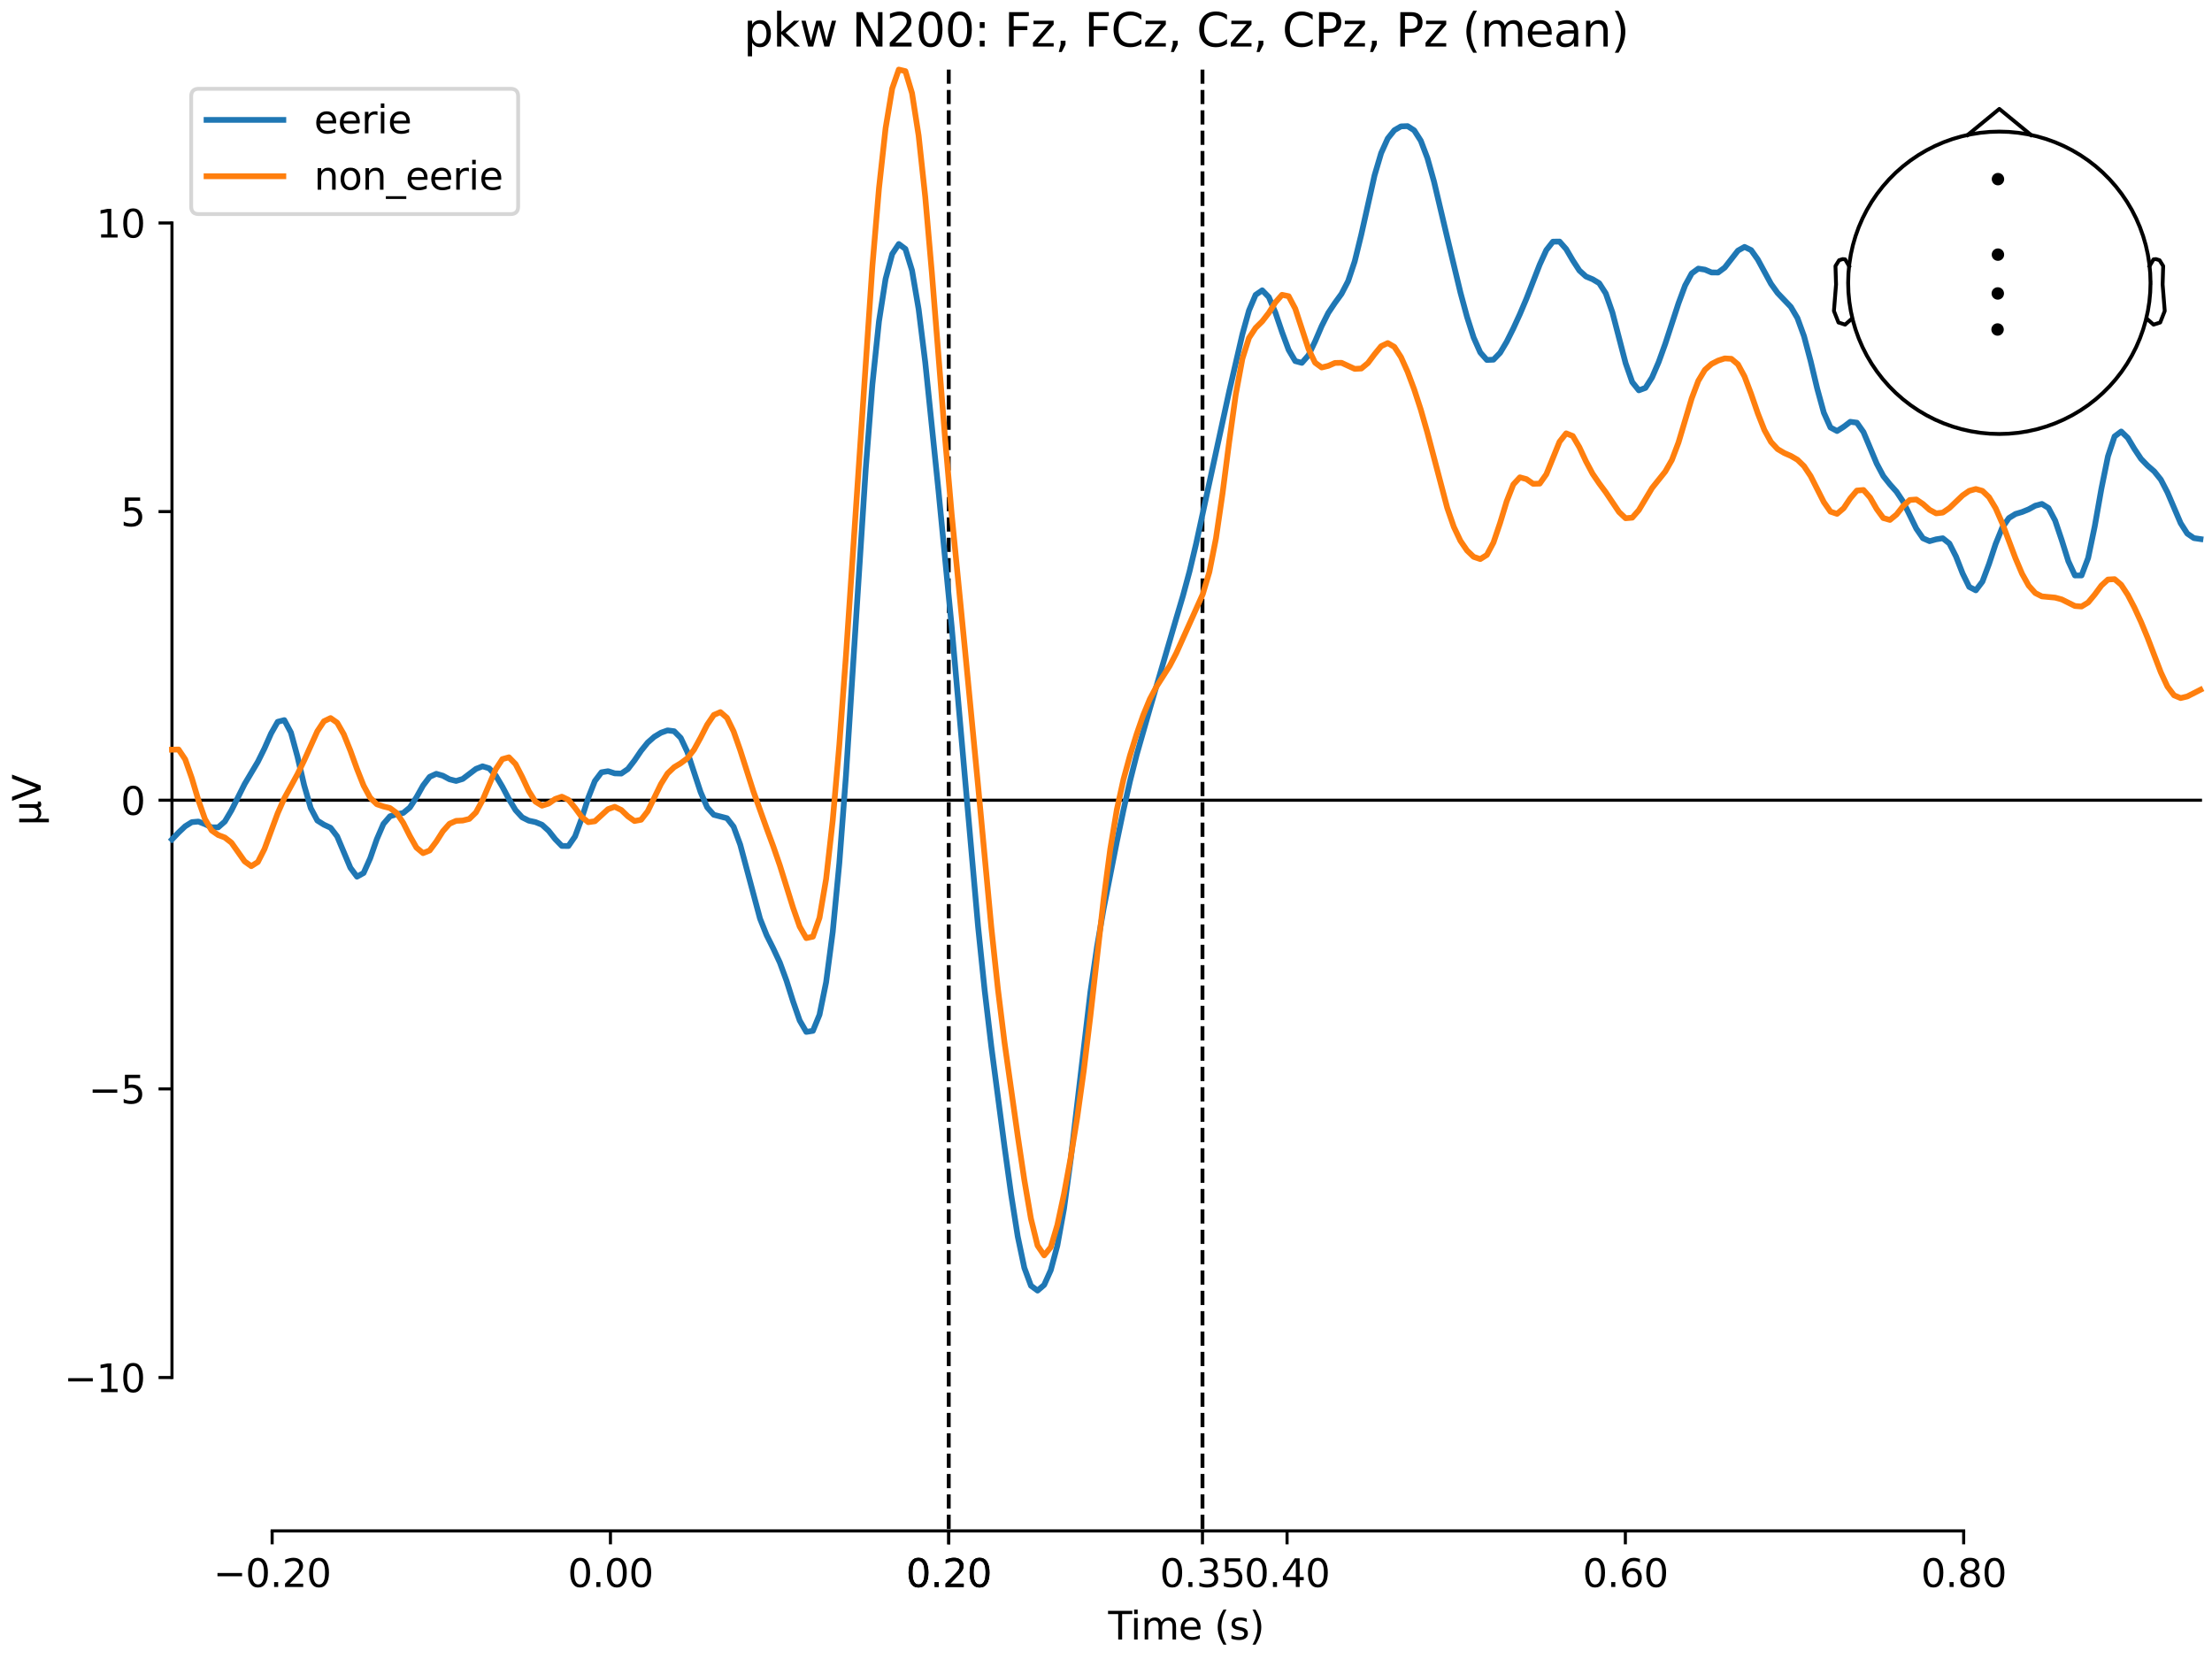 <?xml version="1.0" encoding="utf-8" standalone="no"?>
<!DOCTYPE svg PUBLIC "-//W3C//DTD SVG 1.1//EN"
  "http://www.w3.org/Graphics/SVG/1.1/DTD/svg11.dtd">
<svg xmlns:xlink="http://www.w3.org/1999/xlink" width="576pt" height="432pt" viewBox="0 0 576 432" xmlns="http://www.w3.org/2000/svg" version="1.1">
 <defs>
  <style type="text/css">*{stroke-linejoin: round; stroke-linecap: butt}</style>
 </defs>
 <g id="figure_1">
  <g id="patch_1">
   <path d="M 0 432 
L 576 432 
L 576 0 
L 0 0 
z
" style="fill: #ffffff"/>
  </g>
  <g id="axes_1">
   <g id="patch_2">
    <path d="M 44.783 398.644 
L 573 398.644 
L 573 18.118 
L 44.783 18.118 
L 44.783 398.644 
z
" style="fill: none; opacity: 0"/>
   </g>
   <g id="patch_3">
    <path d="M 44.783 358.704 
L 44.783 58.058 
" style="fill: none; stroke: #000000; stroke-width: 0.8; stroke-linejoin: miter; stroke-linecap: square"/>
   </g>
   <g id="LineCollection_1">
    <path d="M 247.054 18.118 
L 247.054 398.644 
" clip-path="url(#p34a27af9cd)" style="fill: none; stroke-dasharray: 3.7,1.6; stroke-dashoffset: 0; stroke: #000000"/>
    <path d="M 313.124 18.118 
L 313.124 398.644 
" clip-path="url(#p34a27af9cd)" style="fill: none; stroke-dasharray: 3.7,1.6; stroke-dashoffset: 0; stroke: #000000"/>
   </g>
   <g id="matplotlib.axis_1">
    <g id="xtick_1">
     <g id="line2d_1">
      <defs>
       <path id="m67276657ac" d="M 0 0 
L 0 3.5 
" style="stroke: #000000; stroke-width: 0.8"/>
      </defs>
      <g>
       <use xlink:href="#m67276657ac" x="70.867" y="398.644" style="stroke: #000000; stroke-width: 0.8"/>
      </g>
     </g>
     <g id="text_1">
      <!-- −0.20 -->
      <g transform="translate(55.544 413.242) scale(0.1 -0.1)">
       <defs>
        <path id="DejaVuSans-2212" d="M 678 2272 
L 4684 2272 
L 4684 1741 
L 678 1741 
L 678 2272 
z
" transform="scale(0.016)"/>
        <path id="DejaVuSans-30" d="M 2034 4250 
Q 1547 4250 1301 3770 
Q 1056 3291 1056 2328 
Q 1056 1369 1301 889 
Q 1547 409 2034 409 
Q 2525 409 2770 889 
Q 3016 1369 3016 2328 
Q 3016 3291 2770 3770 
Q 2525 4250 2034 4250 
z
M 2034 4750 
Q 2819 4750 3233 4129 
Q 3647 3509 3647 2328 
Q 3647 1150 3233 529 
Q 2819 -91 2034 -91 
Q 1250 -91 836 529 
Q 422 1150 422 2328 
Q 422 3509 836 4129 
Q 1250 4750 2034 4750 
z
" transform="scale(0.016)"/>
        <path id="DejaVuSans-2e" d="M 684 794 
L 1344 794 
L 1344 0 
L 684 0 
L 684 794 
z
" transform="scale(0.016)"/>
        <path id="DejaVuSans-32" d="M 1228 531 
L 3431 531 
L 3431 0 
L 469 0 
L 469 531 
Q 828 903 1448 1529 
Q 2069 2156 2228 2338 
Q 2531 2678 2651 2914 
Q 2772 3150 2772 3378 
Q 2772 3750 2511 3984 
Q 2250 4219 1831 4219 
Q 1534 4219 1204 4116 
Q 875 4013 500 3803 
L 500 4441 
Q 881 4594 1212 4672 
Q 1544 4750 1819 4750 
Q 2544 4750 2975 4387 
Q 3406 4025 3406 3419 
Q 3406 3131 3298 2873 
Q 3191 2616 2906 2266 
Q 2828 2175 2409 1742 
Q 1991 1309 1228 531 
z
" transform="scale(0.016)"/>
       </defs>
       <use xlink:href="#DejaVuSans-2212"/>
       <use xlink:href="#DejaVuSans-30" transform="translate(83.789 0)"/>
       <use xlink:href="#DejaVuSans-2e" transform="translate(147.412 0)"/>
       <use xlink:href="#DejaVuSans-32" transform="translate(179.199 0)"/>
       <use xlink:href="#DejaVuSans-30" transform="translate(242.822 0)"/>
      </g>
     </g>
    </g>
    <g id="xtick_2">
     <g id="line2d_2">
      <g>
       <use xlink:href="#m67276657ac" x="158.96" y="398.644" style="stroke: #000000; stroke-width: 0.8"/>
      </g>
     </g>
     <g id="text_2">
      <!-- 0.00 -->
      <g transform="translate(147.828 413.242) scale(0.1 -0.1)">
       <use xlink:href="#DejaVuSans-30"/>
       <use xlink:href="#DejaVuSans-2e" transform="translate(63.623 0)"/>
       <use xlink:href="#DejaVuSans-30" transform="translate(95.41 0)"/>
       <use xlink:href="#DejaVuSans-30" transform="translate(159.033 0)"/>
      </g>
     </g>
    </g>
    <g id="xtick_3">
     <g id="line2d_3">
      <g>
       <use xlink:href="#m67276657ac" x="247.054" y="398.644" style="stroke: #000000; stroke-width: 0.8"/>
      </g>
     </g>
     <g id="text_3">
      <!-- 0.20 -->
      <g transform="translate(235.921 413.242) scale(0.1 -0.1)">
       <use xlink:href="#DejaVuSans-30"/>
       <use xlink:href="#DejaVuSans-2e" transform="translate(63.623 0)"/>
       <use xlink:href="#DejaVuSans-32" transform="translate(95.41 0)"/>
       <use xlink:href="#DejaVuSans-30" transform="translate(159.033 0)"/>
      </g>
     </g>
    </g>
    <g id="xtick_4">
     <g id="line2d_4">
      <g>
       <use xlink:href="#m67276657ac" x="247.054" y="398.644" style="stroke: #000000; stroke-width: 0.8"/>
      </g>
     </g>
     <g id="text_4">
      <!-- 0.20 -->
      <g transform="translate(235.921 413.242) scale(0.1 -0.1)">
       <use xlink:href="#DejaVuSans-30"/>
       <use xlink:href="#DejaVuSans-2e" transform="translate(63.623 0)"/>
       <use xlink:href="#DejaVuSans-32" transform="translate(95.41 0)"/>
       <use xlink:href="#DejaVuSans-30" transform="translate(159.033 0)"/>
      </g>
     </g>
    </g>
    <g id="xtick_5">
     <g id="line2d_5">
      <g>
       <use xlink:href="#m67276657ac" x="313.124" y="398.644" style="stroke: #000000; stroke-width: 0.8"/>
      </g>
     </g>
     <g id="text_5">
      <!-- 0.35 -->
      <g transform="translate(301.991 413.242) scale(0.1 -0.1)">
       <defs>
        <path id="DejaVuSans-33" d="M 2597 2516 
Q 3050 2419 3304 2112 
Q 3559 1806 3559 1356 
Q 3559 666 3084 287 
Q 2609 -91 1734 -91 
Q 1441 -91 1130 -33 
Q 819 25 488 141 
L 488 750 
Q 750 597 1062 519 
Q 1375 441 1716 441 
Q 2309 441 2620 675 
Q 2931 909 2931 1356 
Q 2931 1769 2642 2001 
Q 2353 2234 1838 2234 
L 1294 2234 
L 1294 2753 
L 1863 2753 
Q 2328 2753 2575 2939 
Q 2822 3125 2822 3475 
Q 2822 3834 2567 4026 
Q 2313 4219 1838 4219 
Q 1578 4219 1281 4162 
Q 984 4106 628 3988 
L 628 4550 
Q 988 4650 1302 4700 
Q 1616 4750 1894 4750 
Q 2613 4750 3031 4423 
Q 3450 4097 3450 3541 
Q 3450 3153 3228 2886 
Q 3006 2619 2597 2516 
z
" transform="scale(0.016)"/>
        <path id="DejaVuSans-35" d="M 691 4666 
L 3169 4666 
L 3169 4134 
L 1269 4134 
L 1269 2991 
Q 1406 3038 1543 3061 
Q 1681 3084 1819 3084 
Q 2600 3084 3056 2656 
Q 3513 2228 3513 1497 
Q 3513 744 3044 326 
Q 2575 -91 1722 -91 
Q 1428 -91 1123 -41 
Q 819 9 494 109 
L 494 744 
Q 775 591 1075 516 
Q 1375 441 1709 441 
Q 2250 441 2565 725 
Q 2881 1009 2881 1497 
Q 2881 1984 2565 2268 
Q 2250 2553 1709 2553 
Q 1456 2553 1204 2497 
Q 953 2441 691 2322 
L 691 4666 
z
" transform="scale(0.016)"/>
       </defs>
       <use xlink:href="#DejaVuSans-30"/>
       <use xlink:href="#DejaVuSans-2e" transform="translate(63.623 0)"/>
       <use xlink:href="#DejaVuSans-33" transform="translate(95.41 0)"/>
       <use xlink:href="#DejaVuSans-35" transform="translate(159.033 0)"/>
      </g>
     </g>
    </g>
    <g id="xtick_6">
     <g id="line2d_6">
      <g>
       <use xlink:href="#m67276657ac" x="335.147" y="398.644" style="stroke: #000000; stroke-width: 0.8"/>
      </g>
     </g>
     <g id="text_6">
      <!-- 0.40 -->
      <g transform="translate(324.015 413.242) scale(0.1 -0.1)">
       <defs>
        <path id="DejaVuSans-34" d="M 2419 4116 
L 825 1625 
L 2419 1625 
L 2419 4116 
z
M 2253 4666 
L 3047 4666 
L 3047 1625 
L 3713 1625 
L 3713 1100 
L 3047 1100 
L 3047 0 
L 2419 0 
L 2419 1100 
L 313 1100 
L 313 1709 
L 2253 4666 
z
" transform="scale(0.016)"/>
       </defs>
       <use xlink:href="#DejaVuSans-30"/>
       <use xlink:href="#DejaVuSans-2e" transform="translate(63.623 0)"/>
       <use xlink:href="#DejaVuSans-34" transform="translate(95.41 0)"/>
       <use xlink:href="#DejaVuSans-30" transform="translate(159.033 0)"/>
      </g>
     </g>
    </g>
    <g id="xtick_7">
     <g id="line2d_7">
      <g>
       <use xlink:href="#m67276657ac" x="423.241" y="398.644" style="stroke: #000000; stroke-width: 0.8"/>
      </g>
     </g>
     <g id="text_7">
      <!-- 0.60 -->
      <g transform="translate(412.108 413.242) scale(0.1 -0.1)">
       <defs>
        <path id="DejaVuSans-36" d="M 2113 2584 
Q 1688 2584 1439 2293 
Q 1191 2003 1191 1497 
Q 1191 994 1439 701 
Q 1688 409 2113 409 
Q 2538 409 2786 701 
Q 3034 994 3034 1497 
Q 3034 2003 2786 2293 
Q 2538 2584 2113 2584 
z
M 3366 4563 
L 3366 3988 
Q 3128 4100 2886 4159 
Q 2644 4219 2406 4219 
Q 1781 4219 1451 3797 
Q 1122 3375 1075 2522 
Q 1259 2794 1537 2939 
Q 1816 3084 2150 3084 
Q 2853 3084 3261 2657 
Q 3669 2231 3669 1497 
Q 3669 778 3244 343 
Q 2819 -91 2113 -91 
Q 1303 -91 875 529 
Q 447 1150 447 2328 
Q 447 3434 972 4092 
Q 1497 4750 2381 4750 
Q 2619 4750 2861 4703 
Q 3103 4656 3366 4563 
z
" transform="scale(0.016)"/>
       </defs>
       <use xlink:href="#DejaVuSans-30"/>
       <use xlink:href="#DejaVuSans-2e" transform="translate(63.623 0)"/>
       <use xlink:href="#DejaVuSans-36" transform="translate(95.41 0)"/>
       <use xlink:href="#DejaVuSans-30" transform="translate(159.033 0)"/>
      </g>
     </g>
    </g>
    <g id="xtick_8">
     <g id="line2d_8">
      <g>
       <use xlink:href="#m67276657ac" x="511.334" y="398.644" style="stroke: #000000; stroke-width: 0.8"/>
      </g>
     </g>
     <g id="text_8">
      <!-- 0.80 -->
      <g transform="translate(500.202 413.242) scale(0.1 -0.1)">
       <defs>
        <path id="DejaVuSans-38" d="M 2034 2216 
Q 1584 2216 1326 1975 
Q 1069 1734 1069 1313 
Q 1069 891 1326 650 
Q 1584 409 2034 409 
Q 2484 409 2743 651 
Q 3003 894 3003 1313 
Q 3003 1734 2745 1975 
Q 2488 2216 2034 2216 
z
M 1403 2484 
Q 997 2584 770 2862 
Q 544 3141 544 3541 
Q 544 4100 942 4425 
Q 1341 4750 2034 4750 
Q 2731 4750 3128 4425 
Q 3525 4100 3525 3541 
Q 3525 3141 3298 2862 
Q 3072 2584 2669 2484 
Q 3125 2378 3379 2068 
Q 3634 1759 3634 1313 
Q 3634 634 3220 271 
Q 2806 -91 2034 -91 
Q 1263 -91 848 271 
Q 434 634 434 1313 
Q 434 1759 690 2068 
Q 947 2378 1403 2484 
z
M 1172 3481 
Q 1172 3119 1398 2916 
Q 1625 2713 2034 2713 
Q 2441 2713 2670 2916 
Q 2900 3119 2900 3481 
Q 2900 3844 2670 4047 
Q 2441 4250 2034 4250 
Q 1625 4250 1398 4047 
Q 1172 3844 1172 3481 
z
" transform="scale(0.016)"/>
       </defs>
       <use xlink:href="#DejaVuSans-30"/>
       <use xlink:href="#DejaVuSans-2e" transform="translate(63.623 0)"/>
       <use xlink:href="#DejaVuSans-38" transform="translate(95.41 0)"/>
       <use xlink:href="#DejaVuSans-30" transform="translate(159.033 0)"/>
      </g>
     </g>
    </g>
    <g id="text_9">
     <!-- Time (s) -->
     <g transform="translate(288.562 426.92) scale(0.1 -0.1)">
      <defs>
       <path id="DejaVuSans-54" d="M -19 4666 
L 3928 4666 
L 3928 4134 
L 2272 4134 
L 2272 0 
L 1638 0 
L 1638 4134 
L -19 4134 
L -19 4666 
z
" transform="scale(0.016)"/>
       <path id="DejaVuSans-69" d="M 603 3500 
L 1178 3500 
L 1178 0 
L 603 0 
L 603 3500 
z
M 603 4863 
L 1178 4863 
L 1178 4134 
L 603 4134 
L 603 4863 
z
" transform="scale(0.016)"/>
       <path id="DejaVuSans-6d" d="M 3328 2828 
Q 3544 3216 3844 3400 
Q 4144 3584 4550 3584 
Q 5097 3584 5394 3201 
Q 5691 2819 5691 2113 
L 5691 0 
L 5113 0 
L 5113 2094 
Q 5113 2597 4934 2840 
Q 4756 3084 4391 3084 
Q 3944 3084 3684 2787 
Q 3425 2491 3425 1978 
L 3425 0 
L 2847 0 
L 2847 2094 
Q 2847 2600 2669 2842 
Q 2491 3084 2119 3084 
Q 1678 3084 1418 2786 
Q 1159 2488 1159 1978 
L 1159 0 
L 581 0 
L 581 3500 
L 1159 3500 
L 1159 2956 
Q 1356 3278 1631 3431 
Q 1906 3584 2284 3584 
Q 2666 3584 2933 3390 
Q 3200 3197 3328 2828 
z
" transform="scale(0.016)"/>
       <path id="DejaVuSans-65" d="M 3597 1894 
L 3597 1613 
L 953 1613 
Q 991 1019 1311 708 
Q 1631 397 2203 397 
Q 2534 397 2845 478 
Q 3156 559 3463 722 
L 3463 178 
Q 3153 47 2828 -22 
Q 2503 -91 2169 -91 
Q 1331 -91 842 396 
Q 353 884 353 1716 
Q 353 2575 817 3079 
Q 1281 3584 2069 3584 
Q 2775 3584 3186 3129 
Q 3597 2675 3597 1894 
z
M 3022 2063 
Q 3016 2534 2758 2815 
Q 2500 3097 2075 3097 
Q 1594 3097 1305 2825 
Q 1016 2553 972 2059 
L 3022 2063 
z
" transform="scale(0.016)"/>
       <path id="DejaVuSans-20" transform="scale(0.016)"/>
       <path id="DejaVuSans-28" d="M 1984 4856 
Q 1566 4138 1362 3434 
Q 1159 2731 1159 2009 
Q 1159 1288 1364 580 
Q 1569 -128 1984 -844 
L 1484 -844 
Q 1016 -109 783 600 
Q 550 1309 550 2009 
Q 550 2706 781 3412 
Q 1013 4119 1484 4856 
L 1984 4856 
z
" transform="scale(0.016)"/>
       <path id="DejaVuSans-73" d="M 2834 3397 
L 2834 2853 
Q 2591 2978 2328 3040 
Q 2066 3103 1784 3103 
Q 1356 3103 1142 2972 
Q 928 2841 928 2578 
Q 928 2378 1081 2264 
Q 1234 2150 1697 2047 
L 1894 2003 
Q 2506 1872 2764 1633 
Q 3022 1394 3022 966 
Q 3022 478 2636 193 
Q 2250 -91 1575 -91 
Q 1294 -91 989 -36 
Q 684 19 347 128 
L 347 722 
Q 666 556 975 473 
Q 1284 391 1588 391 
Q 1994 391 2212 530 
Q 2431 669 2431 922 
Q 2431 1156 2273 1281 
Q 2116 1406 1581 1522 
L 1381 1569 
Q 847 1681 609 1914 
Q 372 2147 372 2553 
Q 372 3047 722 3315 
Q 1072 3584 1716 3584 
Q 2034 3584 2315 3537 
Q 2597 3491 2834 3397 
z
" transform="scale(0.016)"/>
       <path id="DejaVuSans-29" d="M 513 4856 
L 1013 4856 
Q 1481 4119 1714 3412 
Q 1947 2706 1947 2009 
Q 1947 1309 1714 600 
Q 1481 -109 1013 -844 
L 513 -844 
Q 928 -128 1133 580 
Q 1338 1288 1338 2009 
Q 1338 2731 1133 3434 
Q 928 4138 513 4856 
z
" transform="scale(0.016)"/>
      </defs>
      <use xlink:href="#DejaVuSans-54"/>
      <use xlink:href="#DejaVuSans-69" transform="translate(57.959 0)"/>
      <use xlink:href="#DejaVuSans-6d" transform="translate(85.742 0)"/>
      <use xlink:href="#DejaVuSans-65" transform="translate(183.154 0)"/>
      <use xlink:href="#DejaVuSans-20" transform="translate(244.678 0)"/>
      <use xlink:href="#DejaVuSans-28" transform="translate(276.465 0)"/>
      <use xlink:href="#DejaVuSans-73" transform="translate(315.479 0)"/>
      <use xlink:href="#DejaVuSans-29" transform="translate(367.578 0)"/>
     </g>
    </g>
   </g>
   <g id="matplotlib.axis_2">
    <g id="ytick_1">
     <g id="line2d_9">
      <defs>
       <path id="m68090211ec" d="M 0 0 
L -3.5 0 
" style="stroke: #000000; stroke-width: 0.8"/>
      </defs>
      <g>
       <use xlink:href="#m68090211ec" x="44.783" y="358.704" style="stroke: #000000; stroke-width: 0.8"/>
      </g>
     </g>
     <g id="text_10">
      <!-- −10 -->
      <g transform="translate(16.678 362.504) scale(0.1 -0.1)">
       <defs>
        <path id="DejaVuSans-31" d="M 794 531 
L 1825 531 
L 1825 4091 
L 703 3866 
L 703 4441 
L 1819 4666 
L 2450 4666 
L 2450 531 
L 3481 531 
L 3481 0 
L 794 0 
L 794 531 
z
" transform="scale(0.016)"/>
       </defs>
       <use xlink:href="#DejaVuSans-2212"/>
       <use xlink:href="#DejaVuSans-31" transform="translate(83.789 0)"/>
       <use xlink:href="#DejaVuSans-30" transform="translate(147.412 0)"/>
      </g>
     </g>
    </g>
    <g id="ytick_2">
     <g id="line2d_10">
      <g>
       <use xlink:href="#m68090211ec" x="44.783" y="283.543" style="stroke: #000000; stroke-width: 0.8"/>
      </g>
     </g>
     <g id="text_11">
      <!-- −5 -->
      <g transform="translate(23.041 287.342) scale(0.1 -0.1)">
       <use xlink:href="#DejaVuSans-2212"/>
       <use xlink:href="#DejaVuSans-35" transform="translate(83.789 0)"/>
      </g>
     </g>
    </g>
    <g id="ytick_3">
     <g id="line2d_11">
      <g>
       <use xlink:href="#m68090211ec" x="44.783" y="208.381" style="stroke: #000000; stroke-width: 0.8"/>
      </g>
     </g>
     <g id="text_12">
      <!-- 0 -->
      <g transform="translate(31.421 212.18) scale(0.1 -0.1)">
       <use xlink:href="#DejaVuSans-30"/>
      </g>
     </g>
    </g>
    <g id="ytick_4">
     <g id="line2d_12">
      <g>
       <use xlink:href="#m68090211ec" x="44.783" y="133.219" style="stroke: #000000; stroke-width: 0.8"/>
      </g>
     </g>
     <g id="text_13">
      <!-- 5 -->
      <g transform="translate(31.421 137.018) scale(0.1 -0.1)">
       <use xlink:href="#DejaVuSans-35"/>
      </g>
     </g>
    </g>
    <g id="ytick_5">
     <g id="line2d_13">
      <g>
       <use xlink:href="#m68090211ec" x="44.783" y="58.058" style="stroke: #000000; stroke-width: 0.8"/>
      </g>
     </g>
     <g id="text_14">
      <!-- 10 -->
      <g transform="translate(25.058 61.857) scale(0.1 -0.1)">
       <use xlink:href="#DejaVuSans-31"/>
       <use xlink:href="#DejaVuSans-30" transform="translate(63.623 0)"/>
      </g>
     </g>
    </g>
    <g id="text_15">
     <!-- µV -->
     <g transform="translate(10.599 214.982) rotate(-90) scale(0.1 -0.1)">
      <defs>
       <path id="DejaVuSans-b5" d="M 544 -1331 
L 544 3500 
L 1119 3500 
L 1119 1325 
Q 1119 872 1334 640 
Q 1550 409 1972 409 
Q 2434 409 2667 671 
Q 2900 934 2900 1459 
L 2900 3500 
L 3475 3500 
L 3475 806 
Q 3475 619 3529 530 
Q 3584 441 3700 441 
Q 3728 441 3778 458 
Q 3828 475 3916 513 
L 3916 50 
Q 3788 -22 3673 -56 
Q 3559 -91 3450 -91 
Q 3234 -91 3106 31 
Q 2978 153 2931 403 
Q 2775 156 2548 32 
Q 2322 -91 2016 -91 
Q 1697 -91 1473 31 
Q 1250 153 1119 397 
L 1119 -1331 
L 544 -1331 
z
" transform="scale(0.016)"/>
       <path id="DejaVuSans-56" d="M 1831 0 
L 50 4666 
L 709 4666 
L 2188 738 
L 3669 4666 
L 4325 4666 
L 2547 0 
L 1831 0 
z
" transform="scale(0.016)"/>
      </defs>
      <use xlink:href="#DejaVuSans-b5"/>
      <use xlink:href="#DejaVuSans-56" transform="translate(63.623 0)"/>
     </g>
    </g>
   </g>
   <g id="patch_4">
    <path d="M 70.867 398.644 
L 511.334 398.644 
" style="fill: none; stroke: #000000; stroke-width: 0.8; stroke-linejoin: miter; stroke-linecap: square"/>
   </g>
   <g id="patch_5">
    <path d="M 44.783 208.381 
L 573 208.381 
" style="fill: none; stroke: #000000; stroke-width: 0.8; stroke-linejoin: miter; stroke-linecap: square"/>
   </g>
   <g id="text_16">
    <!-- pkw N200: Fz, FCz, Cz, CPz, Pz (mean) -->
    <g transform="translate(193.614 12.118) scale(0.12 -0.12)">
     <defs>
      <path id="DejaVuSans-70" d="M 1159 525 
L 1159 -1331 
L 581 -1331 
L 581 3500 
L 1159 3500 
L 1159 2969 
Q 1341 3281 1617 3432 
Q 1894 3584 2278 3584 
Q 2916 3584 3314 3078 
Q 3713 2572 3713 1747 
Q 3713 922 3314 415 
Q 2916 -91 2278 -91 
Q 1894 -91 1617 61 
Q 1341 213 1159 525 
z
M 3116 1747 
Q 3116 2381 2855 2742 
Q 2594 3103 2138 3103 
Q 1681 3103 1420 2742 
Q 1159 2381 1159 1747 
Q 1159 1113 1420 752 
Q 1681 391 2138 391 
Q 2594 391 2855 752 
Q 3116 1113 3116 1747 
z
" transform="scale(0.016)"/>
      <path id="DejaVuSans-6b" d="M 581 4863 
L 1159 4863 
L 1159 1991 
L 2875 3500 
L 3609 3500 
L 1753 1863 
L 3688 0 
L 2938 0 
L 1159 1709 
L 1159 0 
L 581 0 
L 581 4863 
z
" transform="scale(0.016)"/>
      <path id="DejaVuSans-77" d="M 269 3500 
L 844 3500 
L 1563 769 
L 2278 3500 
L 2956 3500 
L 3675 769 
L 4391 3500 
L 4966 3500 
L 4050 0 
L 3372 0 
L 2619 2869 
L 1863 0 
L 1184 0 
L 269 3500 
z
" transform="scale(0.016)"/>
      <path id="DejaVuSans-4e" d="M 628 4666 
L 1478 4666 
L 3547 763 
L 3547 4666 
L 4159 4666 
L 4159 0 
L 3309 0 
L 1241 3903 
L 1241 0 
L 628 0 
L 628 4666 
z
" transform="scale(0.016)"/>
      <path id="DejaVuSans-3a" d="M 750 794 
L 1409 794 
L 1409 0 
L 750 0 
L 750 794 
z
M 750 3309 
L 1409 3309 
L 1409 2516 
L 750 2516 
L 750 3309 
z
" transform="scale(0.016)"/>
      <path id="DejaVuSans-46" d="M 628 4666 
L 3309 4666 
L 3309 4134 
L 1259 4134 
L 1259 2759 
L 3109 2759 
L 3109 2228 
L 1259 2228 
L 1259 0 
L 628 0 
L 628 4666 
z
" transform="scale(0.016)"/>
      <path id="DejaVuSans-7a" d="M 353 3500 
L 3084 3500 
L 3084 2975 
L 922 459 
L 3084 459 
L 3084 0 
L 275 0 
L 275 525 
L 2438 3041 
L 353 3041 
L 353 3500 
z
" transform="scale(0.016)"/>
      <path id="DejaVuSans-2c" d="M 750 794 
L 1409 794 
L 1409 256 
L 897 -744 
L 494 -744 
L 750 256 
L 750 794 
z
" transform="scale(0.016)"/>
      <path id="DejaVuSans-43" d="M 4122 4306 
L 4122 3641 
Q 3803 3938 3442 4084 
Q 3081 4231 2675 4231 
Q 1875 4231 1450 3742 
Q 1025 3253 1025 2328 
Q 1025 1406 1450 917 
Q 1875 428 2675 428 
Q 3081 428 3442 575 
Q 3803 722 4122 1019 
L 4122 359 
Q 3791 134 3420 21 
Q 3050 -91 2638 -91 
Q 1578 -91 968 557 
Q 359 1206 359 2328 
Q 359 3453 968 4101 
Q 1578 4750 2638 4750 
Q 3056 4750 3426 4639 
Q 3797 4528 4122 4306 
z
" transform="scale(0.016)"/>
      <path id="DejaVuSans-50" d="M 1259 4147 
L 1259 2394 
L 2053 2394 
Q 2494 2394 2734 2622 
Q 2975 2850 2975 3272 
Q 2975 3691 2734 3919 
Q 2494 4147 2053 4147 
L 1259 4147 
z
M 628 4666 
L 2053 4666 
Q 2838 4666 3239 4311 
Q 3641 3956 3641 3272 
Q 3641 2581 3239 2228 
Q 2838 1875 2053 1875 
L 1259 1875 
L 1259 0 
L 628 0 
L 628 4666 
z
" transform="scale(0.016)"/>
      <path id="DejaVuSans-61" d="M 2194 1759 
Q 1497 1759 1228 1600 
Q 959 1441 959 1056 
Q 959 750 1161 570 
Q 1363 391 1709 391 
Q 2188 391 2477 730 
Q 2766 1069 2766 1631 
L 2766 1759 
L 2194 1759 
z
M 3341 1997 
L 3341 0 
L 2766 0 
L 2766 531 
Q 2569 213 2275 61 
Q 1981 -91 1556 -91 
Q 1019 -91 701 211 
Q 384 513 384 1019 
Q 384 1609 779 1909 
Q 1175 2209 1959 2209 
L 2766 2209 
L 2766 2266 
Q 2766 2663 2505 2880 
Q 2244 3097 1772 3097 
Q 1472 3097 1187 3025 
Q 903 2953 641 2809 
L 641 3341 
Q 956 3463 1253 3523 
Q 1550 3584 1831 3584 
Q 2591 3584 2966 3190 
Q 3341 2797 3341 1997 
z
" transform="scale(0.016)"/>
      <path id="DejaVuSans-6e" d="M 3513 2113 
L 3513 0 
L 2938 0 
L 2938 2094 
Q 2938 2591 2744 2837 
Q 2550 3084 2163 3084 
Q 1697 3084 1428 2787 
Q 1159 2491 1159 1978 
L 1159 0 
L 581 0 
L 581 3500 
L 1159 3500 
L 1159 2956 
Q 1366 3272 1645 3428 
Q 1925 3584 2291 3584 
Q 2894 3584 3203 3211 
Q 3513 2838 3513 2113 
z
" transform="scale(0.016)"/>
     </defs>
     <use xlink:href="#DejaVuSans-70"/>
     <use xlink:href="#DejaVuSans-6b" transform="translate(63.477 0)"/>
     <use xlink:href="#DejaVuSans-77" transform="translate(121.387 0)"/>
     <use xlink:href="#DejaVuSans-20" transform="translate(203.174 0)"/>
     <use xlink:href="#DejaVuSans-4e" transform="translate(234.961 0)"/>
     <use xlink:href="#DejaVuSans-32" transform="translate(309.766 0)"/>
     <use xlink:href="#DejaVuSans-30" transform="translate(373.389 0)"/>
     <use xlink:href="#DejaVuSans-30" transform="translate(437.012 0)"/>
     <use xlink:href="#DejaVuSans-3a" transform="translate(500.635 0)"/>
     <use xlink:href="#DejaVuSans-20" transform="translate(534.326 0)"/>
     <use xlink:href="#DejaVuSans-46" transform="translate(566.113 0)"/>
     <use xlink:href="#DejaVuSans-7a" transform="translate(623.633 0)"/>
     <use xlink:href="#DejaVuSans-2c" transform="translate(676.123 0)"/>
     <use xlink:href="#DejaVuSans-20" transform="translate(707.91 0)"/>
     <use xlink:href="#DejaVuSans-46" transform="translate(739.697 0)"/>
     <use xlink:href="#DejaVuSans-43" transform="translate(797.217 0)"/>
     <use xlink:href="#DejaVuSans-7a" transform="translate(867.041 0)"/>
     <use xlink:href="#DejaVuSans-2c" transform="translate(919.531 0)"/>
     <use xlink:href="#DejaVuSans-20" transform="translate(951.318 0)"/>
     <use xlink:href="#DejaVuSans-43" transform="translate(983.105 0)"/>
     <use xlink:href="#DejaVuSans-7a" transform="translate(1052.93 0)"/>
     <use xlink:href="#DejaVuSans-2c" transform="translate(1105.42 0)"/>
     <use xlink:href="#DejaVuSans-20" transform="translate(1137.207 0)"/>
     <use xlink:href="#DejaVuSans-43" transform="translate(1168.994 0)"/>
     <use xlink:href="#DejaVuSans-50" transform="translate(1238.818 0)"/>
     <use xlink:href="#DejaVuSans-7a" transform="translate(1299.121 0)"/>
     <use xlink:href="#DejaVuSans-2c" transform="translate(1351.611 0)"/>
     <use xlink:href="#DejaVuSans-20" transform="translate(1383.398 0)"/>
     <use xlink:href="#DejaVuSans-50" transform="translate(1415.186 0)"/>
     <use xlink:href="#DejaVuSans-7a" transform="translate(1475.488 0)"/>
     <use xlink:href="#DejaVuSans-20" transform="translate(1527.979 0)"/>
     <use xlink:href="#DejaVuSans-28" transform="translate(1559.766 0)"/>
     <use xlink:href="#DejaVuSans-6d" transform="translate(1598.779 0)"/>
     <use xlink:href="#DejaVuSans-65" transform="translate(1696.191 0)"/>
     <use xlink:href="#DejaVuSans-61" transform="translate(1757.715 0)"/>
     <use xlink:href="#DejaVuSans-6e" transform="translate(1818.994 0)"/>
     <use xlink:href="#DejaVuSans-29" transform="translate(1882.373 0)"/>
    </g>
   </g>
   <g id="legend_1">
    <g id="patch_6">
     <path d="M 51.783 55.753 
L 132.925 55.753 
Q 134.925 55.753 134.925 53.753 
L 134.925 25.118 
Q 134.925 23.118 132.925 23.118 
L 51.783 23.118 
Q 49.783 23.118 49.783 25.118 
L 49.783 53.753 
Q 49.783 55.753 51.783 55.753 
z
" style="fill: #ffffff; opacity: 0.8; stroke: #cccccc; stroke-linejoin: miter"/>
    </g>
    <g id="line2d_14">
     <path d="M 53.783 31.217 
L 63.783 31.217 
L 73.783 31.217 
" style="fill: none; stroke: #1f77b4; stroke-width: 1.5; stroke-linecap: square"/>
    </g>
    <g id="text_17">
     <!-- eerie -->
     <g transform="translate(81.783 34.717) scale(0.1 -0.1)">
      <defs>
       <path id="DejaVuSans-72" d="M 2631 2963 
Q 2534 3019 2420 3045 
Q 2306 3072 2169 3072 
Q 1681 3072 1420 2755 
Q 1159 2438 1159 1844 
L 1159 0 
L 581 0 
L 581 3500 
L 1159 3500 
L 1159 2956 
Q 1341 3275 1631 3429 
Q 1922 3584 2338 3584 
Q 2397 3584 2469 3576 
Q 2541 3569 2628 3553 
L 2631 2963 
z
" transform="scale(0.016)"/>
      </defs>
      <use xlink:href="#DejaVuSans-65"/>
      <use xlink:href="#DejaVuSans-65" transform="translate(61.523 0)"/>
      <use xlink:href="#DejaVuSans-72" transform="translate(123.047 0)"/>
      <use xlink:href="#DejaVuSans-69" transform="translate(164.16 0)"/>
      <use xlink:href="#DejaVuSans-65" transform="translate(191.943 0)"/>
     </g>
    </g>
    <g id="line2d_15">
     <path d="M 53.783 45.895 
L 63.783 45.895 
L 73.783 45.895 
" style="fill: none; stroke: #ff7f0e; stroke-width: 1.5; stroke-linecap: square"/>
    </g>
    <g id="text_18">
     <!-- non_eerie -->
     <g transform="translate(81.783 49.395) scale(0.1 -0.1)">
      <defs>
       <path id="DejaVuSans-6f" d="M 1959 3097 
Q 1497 3097 1228 2736 
Q 959 2375 959 1747 
Q 959 1119 1226 758 
Q 1494 397 1959 397 
Q 2419 397 2687 759 
Q 2956 1122 2956 1747 
Q 2956 2369 2687 2733 
Q 2419 3097 1959 3097 
z
M 1959 3584 
Q 2709 3584 3137 3096 
Q 3566 2609 3566 1747 
Q 3566 888 3137 398 
Q 2709 -91 1959 -91 
Q 1206 -91 779 398 
Q 353 888 353 1747 
Q 353 2609 779 3096 
Q 1206 3584 1959 3584 
z
" transform="scale(0.016)"/>
       <path id="DejaVuSans-5f" d="M 3263 -1063 
L 3263 -1509 
L -63 -1509 
L -63 -1063 
L 3263 -1063 
z
" transform="scale(0.016)"/>
      </defs>
      <use xlink:href="#DejaVuSans-6e"/>
      <use xlink:href="#DejaVuSans-6f" transform="translate(63.379 0)"/>
      <use xlink:href="#DejaVuSans-6e" transform="translate(124.561 0)"/>
      <use xlink:href="#DejaVuSans-5f" transform="translate(187.939 0)"/>
      <use xlink:href="#DejaVuSans-65" transform="translate(237.939 0)"/>
      <use xlink:href="#DejaVuSans-65" transform="translate(299.463 0)"/>
      <use xlink:href="#DejaVuSans-72" transform="translate(360.986 0)"/>
      <use xlink:href="#DejaVuSans-69" transform="translate(402.1 0)"/>
      <use xlink:href="#DejaVuSans-65" transform="translate(429.883 0)"/>
     </g>
    </g>
   </g>
   <g id="line2d_16">
    <path d="M 44.783 218.594 
L 46.504 216.783 
L 48.224 215.156 
L 49.945 214.086 
L 51.665 213.933 
L 53.386 214.609 
L 55.107 215.44 
L 56.827 215.433 
L 58.548 213.925 
L 60.268 211.019 
L 63.709 204.149 
L 67.151 198.356 
L 68.871 194.878 
L 70.592 190.992 
L 72.312 187.957 
L 74.033 187.516 
L 75.753 190.739 
L 77.474 197.076 
L 79.195 204.449 
L 80.915 210.421 
L 82.636 213.668 
L 84.356 214.751 
L 86.077 215.545 
L 87.797 217.789 
L 91.239 225.966 
L 92.959 228.282 
L 94.68 227.331 
L 96.4 223.478 
L 98.121 218.532 
L 99.841 214.546 
L 101.562 212.546 
L 103.283 212.052 
L 105.003 211.692 
L 106.724 210.272 
L 108.444 207.61 
L 110.165 204.551 
L 111.886 202.282 
L 113.606 201.498 
L 115.327 201.996 
L 117.047 202.924 
L 118.768 203.357 
L 120.488 202.835 
L 123.93 200.223 
L 125.65 199.546 
L 127.371 200.072 
L 129.091 201.942 
L 130.812 204.844 
L 132.532 208.104 
L 134.253 210.956 
L 135.974 212.836 
L 137.694 213.697 
L 139.415 214.068 
L 141.135 214.761 
L 142.856 216.325 
L 144.576 218.508 
L 146.297 220.274 
L 148.018 220.3 
L 149.738 217.808 
L 151.459 213.155 
L 153.179 207.76 
L 154.9 203.382 
L 156.62 201.107 
L 158.341 200.817 
L 160.062 201.378 
L 161.782 201.433 
L 163.503 200.256 
L 165.223 198.021 
L 166.944 195.489 
L 168.664 193.357 
L 170.385 191.844 
L 172.106 190.805 
L 173.826 190.191 
L 175.547 190.409 
L 177.267 192.149 
L 178.988 195.811 
L 182.429 206.25 
L 184.15 210.24 
L 185.87 212.168 
L 189.311 213.061 
L 191.032 215.27 
L 192.753 219.95 
L 197.914 239.223 
L 199.635 243.538 
L 201.355 246.973 
L 203.076 250.66 
L 204.797 255.349 
L 206.517 260.777 
L 208.238 265.743 
L 209.958 268.708 
L 211.679 268.431 
L 213.399 264.232 
L 215.12 255.761 
L 216.841 242.697 
L 218.561 224.74 
L 220.282 202.033 
L 225.443 122.012 
L 227.164 100.11 
L 228.885 83.674 
L 230.605 72.63 
L 232.326 66.143 
L 234.046 63.541 
L 235.767 64.819 
L 237.488 70.42 
L 239.208 80.49 
L 240.929 94.329 
L 244.37 127.67 
L 247.811 163.151 
L 251.252 202.306 
L 254.693 241.329 
L 256.414 257.968 
L 258.134 272.485 
L 261.576 298.636 
L 263.296 311.041 
L 265.017 321.976 
L 266.737 330.144 
L 268.458 334.795 
L 270.178 336.068 
L 271.899 334.592 
L 273.62 330.747 
L 275.34 324.306 
L 277.061 314.767 
L 278.781 302.121 
L 283.943 258.311 
L 285.664 246.524 
L 287.384 236.585 
L 290.825 219.156 
L 292.546 210.941 
L 294.267 203.328 
L 295.987 196.531 
L 299.428 184.512 
L 306.311 160.961 
L 308.031 155.163 
L 309.752 148.794 
L 311.472 141.556 
L 320.075 101.943 
L 323.516 87.031 
L 325.237 80.841 
L 326.957 76.783 
L 328.678 75.596 
L 330.399 77.361 
L 332.119 81.405 
L 333.84 86.476 
L 335.56 91.11 
L 337.281 94.026 
L 339.001 94.486 
L 340.722 92.517 
L 342.443 88.92 
L 344.163 84.901 
L 345.884 81.474 
L 347.604 78.897 
L 349.325 76.525 
L 351.046 73.212 
L 352.766 68.057 
L 354.487 61.039 
L 357.928 45.674 
L 359.648 39.868 
L 361.369 36.052 
L 363.09 33.907 
L 364.81 32.909 
L 366.531 32.84 
L 368.251 33.94 
L 369.972 36.641 
L 371.692 41.163 
L 373.413 47.279 
L 376.854 61.852 
L 380.295 76.169 
L 382.016 82.532 
L 383.736 87.905 
L 385.457 91.779 
L 387.178 93.73 
L 388.898 93.657 
L 390.619 91.882 
L 392.339 88.992 
L 394.06 85.539 
L 395.78 81.788 
L 397.501 77.727 
L 400.942 68.889 
L 402.663 65.121 
L 404.383 62.929 
L 406.104 62.903 
L 407.825 64.851 
L 409.545 67.787 
L 411.266 70.435 
L 412.986 71.998 
L 414.707 72.714 
L 416.427 73.737 
L 418.148 76.417 
L 419.869 81.367 
L 423.31 94.584 
L 425.03 99.493 
L 426.751 101.639 
L 428.471 101.005 
L 430.192 98.286 
L 431.913 94.284 
L 433.633 89.518 
L 437.074 78.984 
L 438.795 74.347 
L 440.515 71.198 
L 442.236 69.944 
L 443.957 70.215 
L 445.677 70.946 
L 447.398 70.962 
L 449.118 69.676 
L 452.559 65.257 
L 454.28 64.293 
L 456.001 65.132 
L 457.721 67.566 
L 461.162 73.902 
L 462.883 76.295 
L 466.324 79.902 
L 468.045 82.82 
L 469.765 87.547 
L 471.486 94.026 
L 473.206 101.228 
L 474.927 107.486 
L 476.648 111.319 
L 478.368 112.24 
L 480.089 111.139 
L 481.809 109.837 
L 483.53 110.064 
L 485.25 112.514 
L 488.692 120.722 
L 490.412 123.96 
L 492.133 126.129 
L 493.853 128.042 
L 495.574 130.629 
L 499.015 137.67 
L 500.736 140.163 
L 502.456 140.915 
L 504.177 140.432 
L 505.897 140.162 
L 507.618 141.526 
L 509.338 144.918 
L 511.059 149.322 
L 512.78 152.827 
L 514.5 153.723 
L 516.221 151.446 
L 517.941 146.85 
L 519.662 141.638 
L 521.382 137.41 
L 523.103 134.908 
L 524.824 133.836 
L 526.544 133.325 
L 528.265 132.62 
L 529.985 131.679 
L 531.706 131.22 
L 533.427 132.287 
L 535.147 135.539 
L 536.868 140.64 
L 538.588 146.129 
L 540.309 149.848 
L 542.029 149.842 
L 543.75 145.294 
L 545.471 137.027 
L 547.191 127.292 
L 548.912 118.811 
L 550.632 113.643 
L 552.353 112.363 
L 554.073 114.023 
L 555.794 116.898 
L 557.515 119.476 
L 559.235 121.254 
L 560.956 122.746 
L 562.676 124.884 
L 564.397 128.198 
L 567.838 136.237 
L 569.559 138.935 
L 571.279 140.118 
L 573 140.374 
L 573 140.374 
" style="fill: none; stroke: #1f77b4; stroke-width: 1.5; stroke-linecap: square"/>
   </g>
   <g id="line2d_17">
    <path d="M 44.783 195.214 
L 46.504 195.169 
L 48.224 197.729 
L 49.945 202.612 
L 51.665 208.394 
L 53.386 213.3 
L 55.107 216.249 
L 56.827 217.445 
L 58.548 218.093 
L 60.268 219.433 
L 63.709 224.309 
L 65.43 225.546 
L 67.151 224.462 
L 68.871 221.082 
L 72.312 211.758 
L 74.033 207.863 
L 77.474 201.568 
L 79.195 198.04 
L 82.636 190.413 
L 84.356 187.809 
L 86.077 186.982 
L 87.797 188.181 
L 89.518 191.195 
L 91.239 195.475 
L 92.959 200.233 
L 94.68 204.569 
L 96.4 207.732 
L 98.121 209.417 
L 99.841 210 
L 101.562 210.42 
L 103.283 211.692 
L 105.003 214.271 
L 106.724 217.679 
L 108.444 220.72 
L 110.165 222.153 
L 111.886 221.46 
L 113.606 219.156 
L 115.327 216.454 
L 117.047 214.511 
L 118.768 213.746 
L 120.488 213.666 
L 122.209 213.242 
L 123.93 211.563 
L 125.65 208.383 
L 129.091 200.294 
L 130.812 197.677 
L 132.532 197.203 
L 134.253 198.97 
L 135.974 202.304 
L 137.694 205.991 
L 139.415 208.747 
L 141.135 209.798 
L 142.856 209.252 
L 144.576 208.051 
L 146.297 207.455 
L 148.018 208.27 
L 149.738 210.36 
L 151.459 212.711 
L 153.179 214.093 
L 154.9 213.853 
L 158.341 210.702 
L 160.062 210.087 
L 161.782 210.912 
L 163.503 212.568 
L 165.223 213.792 
L 166.944 213.462 
L 168.664 211.248 
L 172.106 204.166 
L 173.826 201.409 
L 175.547 199.77 
L 177.267 198.741 
L 178.988 197.448 
L 180.709 195.233 
L 182.429 192.09 
L 184.15 188.716 
L 185.87 186.176 
L 187.591 185.432 
L 189.311 186.924 
L 191.032 190.452 
L 192.753 195.343 
L 196.194 206.118 
L 199.635 215.724 
L 201.355 220.374 
L 203.076 225.355 
L 206.517 236.378 
L 208.238 241.291 
L 209.958 244.275 
L 211.679 243.906 
L 213.399 238.984 
L 215.12 228.874 
L 216.841 213.643 
L 218.561 193.945 
L 220.282 170.805 
L 227.164 69.338 
L 228.885 49.032 
L 230.605 33.402 
L 232.326 23.051 
L 234.046 18.118 
L 235.767 18.527 
L 237.488 24.262 
L 239.208 35.295 
L 240.929 51.238 
L 242.649 70.963 
L 246.09 114.062 
L 247.811 133.889 
L 251.252 168.909 
L 254.693 204.63 
L 258.134 241.453 
L 259.855 257.541 
L 261.576 271.465 
L 265.017 295.803 
L 266.737 307.279 
L 268.458 317.355 
L 270.178 324.35 
L 271.899 326.895 
L 273.62 324.771 
L 275.34 318.968 
L 277.061 310.923 
L 278.781 301.591 
L 280.502 291.015 
L 282.222 278.705 
L 283.943 264.497 
L 287.384 234.158 
L 289.105 221.129 
L 290.825 210.825 
L 292.546 202.97 
L 294.267 196.661 
L 295.987 191.132 
L 297.708 186.177 
L 299.428 182.018 
L 301.149 178.779 
L 304.59 173.382 
L 306.311 170.076 
L 313.193 154.734 
L 314.913 148.944 
L 316.634 140.205 
L 318.355 128.419 
L 320.075 115.076 
L 321.796 102.676 
L 323.516 93.408 
L 325.237 87.99 
L 326.957 85.384 
L 328.678 83.682 
L 330.399 81.461 
L 332.119 78.722 
L 333.84 76.77 
L 335.56 77.129 
L 337.281 80.373 
L 340.722 90.855 
L 342.443 94.442 
L 344.163 95.69 
L 345.884 95.268 
L 347.604 94.513 
L 349.325 94.471 
L 352.766 96.055 
L 354.487 95.96 
L 356.207 94.537 
L 357.928 92.243 
L 359.648 90.152 
L 361.369 89.335 
L 363.09 90.324 
L 364.81 92.974 
L 366.531 96.801 
L 368.251 101.397 
L 369.972 106.667 
L 371.692 112.676 
L 376.854 132.244 
L 378.575 137.209 
L 380.295 140.829 
L 382.016 143.349 
L 383.736 144.999 
L 385.457 145.583 
L 387.178 144.504 
L 388.898 141.274 
L 390.619 136.183 
L 392.339 130.543 
L 394.06 126.163 
L 395.78 124.298 
L 397.501 124.765 
L 399.222 125.981 
L 400.942 125.932 
L 402.663 123.499 
L 406.104 115.028 
L 407.825 112.842 
L 409.545 113.532 
L 411.266 116.452 
L 412.986 120.132 
L 414.707 123.356 
L 416.427 125.879 
L 418.148 128.198 
L 421.589 133.325 
L 423.31 134.95 
L 425.03 134.802 
L 426.751 132.834 
L 430.192 127.087 
L 433.633 122.784 
L 435.354 119.776 
L 437.074 115.231 
L 440.515 103.735 
L 442.236 99.167 
L 443.957 96.297 
L 445.677 94.774 
L 447.398 93.895 
L 449.118 93.334 
L 450.839 93.43 
L 452.559 94.871 
L 454.28 98.051 
L 456.001 102.618 
L 457.721 107.612 
L 459.442 111.974 
L 461.162 115.084 
L 462.883 116.938 
L 464.603 117.959 
L 466.324 118.712 
L 468.045 119.711 
L 469.765 121.381 
L 471.486 123.96 
L 474.927 130.758 
L 476.648 133.229 
L 478.368 133.801 
L 480.089 132.334 
L 481.809 129.774 
L 483.53 127.742 
L 485.25 127.591 
L 486.971 129.55 
L 488.692 132.548 
L 490.412 134.902 
L 492.133 135.387 
L 493.853 133.978 
L 495.574 131.774 
L 497.294 130.194 
L 499.015 130.071 
L 500.736 131.231 
L 502.456 132.76 
L 504.177 133.677 
L 505.897 133.476 
L 507.618 132.29 
L 511.059 129 
L 512.78 127.812 
L 514.5 127.336 
L 516.221 127.821 
L 517.941 129.468 
L 519.662 132.337 
L 521.382 136.252 
L 524.824 145.361 
L 526.544 149.405 
L 528.265 152.494 
L 529.985 154.427 
L 531.706 155.298 
L 535.147 155.618 
L 536.868 156.085 
L 540.309 157.799 
L 542.029 157.928 
L 543.75 156.882 
L 545.471 154.81 
L 547.191 152.479 
L 548.912 150.908 
L 550.632 150.808 
L 552.353 152.273 
L 554.073 154.903 
L 555.794 158.204 
L 557.515 161.934 
L 559.235 166.089 
L 562.676 175.076 
L 564.397 178.775 
L 566.117 181.061 
L 567.838 181.776 
L 569.559 181.355 
L 573 179.608 
L 573 179.608 
" style="fill: none; stroke: #ff7f0e; stroke-width: 1.5; stroke-linecap: square"/>
   </g>
  </g>
  <g id="axes_2">
   <g id="PathCollection_1">
    <defs>
     <path id="C0_0_b53240439c" d="M 0 1.118 
C 0.297 1.118 0.581 1 0.791 0.791 
C 1 0.581 1.118 0.297 1.118 -0 
C 1.118 -0.297 1 -0.581 0.791 -0.791 
C 0.581 -1 0.297 -1.118 0 -1.118 
C -0.297 -1.118 -0.581 -1 -0.791 -0.791 
C -1 -0.581 -1.118 -0.297 -1.118 0 
C -1.118 0.297 -1 0.581 -0.791 0.791 
C -0.581 1 -0.297 1.118 0 1.118 
z
"/>
    </defs>
    <g clip-path="url(#p4f9ab463aa)">
     <use xlink:href="#C0_0_b53240439c" x="520.267" y="46.647" style="stroke: #000000"/>
    </g>
    <g clip-path="url(#p4f9ab463aa)">
     <use xlink:href="#C0_0_b53240439c" x="520.22" y="76.414" style="stroke: #000000"/>
    </g>
    <g clip-path="url(#p4f9ab463aa)">
     <use xlink:href="#C0_0_b53240439c" x="520.163" y="85.802" style="stroke: #000000"/>
    </g>
    <g clip-path="url(#p4f9ab463aa)">
     <use xlink:href="#C0_0_b53240439c" x="520.258" y="66.304" style="stroke: #000000"/>
    </g>
   </g>
   <g id="matplotlib.axis_3"/>
   <g id="matplotlib.axis_4"/>
   <g id="line2d_18">
    <path d="M 559.992 73.637 
L 559.914 71.165 
L 559.682 68.702 
L 559.295 66.26 
L 558.755 63.846 
L 558.065 61.471 
L 557.227 59.144 
L 556.245 56.874 
L 555.122 54.67 
L 553.863 52.542 
L 552.473 50.496 
L 550.957 48.542 
L 549.322 46.687 
L 547.573 44.938 
L 545.718 43.302 
L 543.763 41.786 
L 541.718 40.396 
L 539.589 39.137 
L 537.385 38.014 
L 535.116 37.032 
L 532.789 36.194 
L 530.414 35.504 
L 528 34.965 
L 525.557 34.578 
L 523.095 34.345 
L 520.623 34.267 
L 518.151 34.345 
L 515.689 34.578 
L 513.246 34.965 
L 510.832 35.504 
L 508.457 36.194 
L 506.13 37.032 
L 503.86 38.014 
L 501.656 39.137 
L 499.528 40.396 
L 497.482 41.786 
L 495.528 43.302 
L 493.673 44.938 
L 491.924 46.687 
L 490.288 48.542 
L 488.772 50.496 
L 487.382 52.542 
L 486.123 54.67 
L 485 56.874 
L 484.018 59.144 
L 483.18 61.471 
L 482.49 63.846 
L 481.951 66.26 
L 481.564 68.702 
L 481.331 71.165 
L 481.254 73.637 
L 481.331 76.109 
L 481.564 78.571 
L 481.951 81.014 
L 482.49 83.427 
L 483.18 85.802 
L 484.018 88.129 
L 485 90.399 
L 486.123 92.603 
L 487.382 94.732 
L 488.772 96.777 
L 490.288 98.732 
L 491.924 100.587 
L 493.673 102.336 
L 495.528 103.971 
L 497.482 105.487 
L 499.528 106.877 
L 501.656 108.136 
L 503.86 109.259 
L 506.13 110.241 
L 508.457 111.079 
L 510.832 111.769 
L 513.246 112.309 
L 515.689 112.696 
L 518.151 112.928 
L 520.623 113.006 
L 523.095 112.928 
L 525.557 112.696 
L 528 112.309 
L 530.414 111.769 
L 532.789 111.079 
L 535.116 110.241 
L 537.385 109.259 
L 539.589 108.136 
L 541.718 106.877 
L 543.763 105.487 
L 545.718 103.971 
L 547.573 102.336 
L 549.322 100.587 
L 550.957 98.732 
L 552.473 96.777 
L 553.863 94.732 
L 555.122 92.603 
L 556.245 90.399 
L 557.227 88.129 
L 558.065 85.802 
L 558.755 83.427 
L 559.295 81.014 
L 559.682 78.571 
L 559.914 76.109 
L 559.992 73.637 
" style="fill: none; stroke: #000000; stroke-linecap: square"/>
   </g>
   <g id="line2d_19">
    <path d="M 512.377 35.141 
L 520.623 28.362 
L 528.868 35.141 
" style="fill: none; stroke: #000000; stroke-linecap: square"/>
   </g>
   <g id="line2d_20">
    <path d="M 481.49 69.267 
L 480.466 67.534 
L 479.836 67.471 
L 478.899 67.763 
L 477.954 69.267 
L 478.104 74.07 
L 477.553 80.975 
L 478.734 83.975 
L 480.466 84.534 
L 482.12 83.077 
" style="fill: none; stroke: #000000; stroke-linecap: square"/>
   </g>
   <g id="line2d_21">
    <path d="M 559.756 69.267 
L 560.779 67.534 
L 561.409 67.471 
L 562.346 67.763 
L 563.291 69.267 
L 563.142 74.07 
L 563.693 80.975 
L 562.512 83.975 
L 560.779 84.534 
L 559.126 83.077 
" style="fill: none; stroke: #000000; stroke-linecap: square"/>
   </g>
  </g>
 </g>
 <defs>
  <clipPath id="p34a27af9cd">
   <rect x="44.783" y="18.118" width="528.217" height="380.525"/>
  </clipPath>
  <clipPath id="p4f9ab463aa">
   <rect x="473.246" y="24.13" width="94.754" height="93.108"/>
  </clipPath>
 </defs>
</svg>
